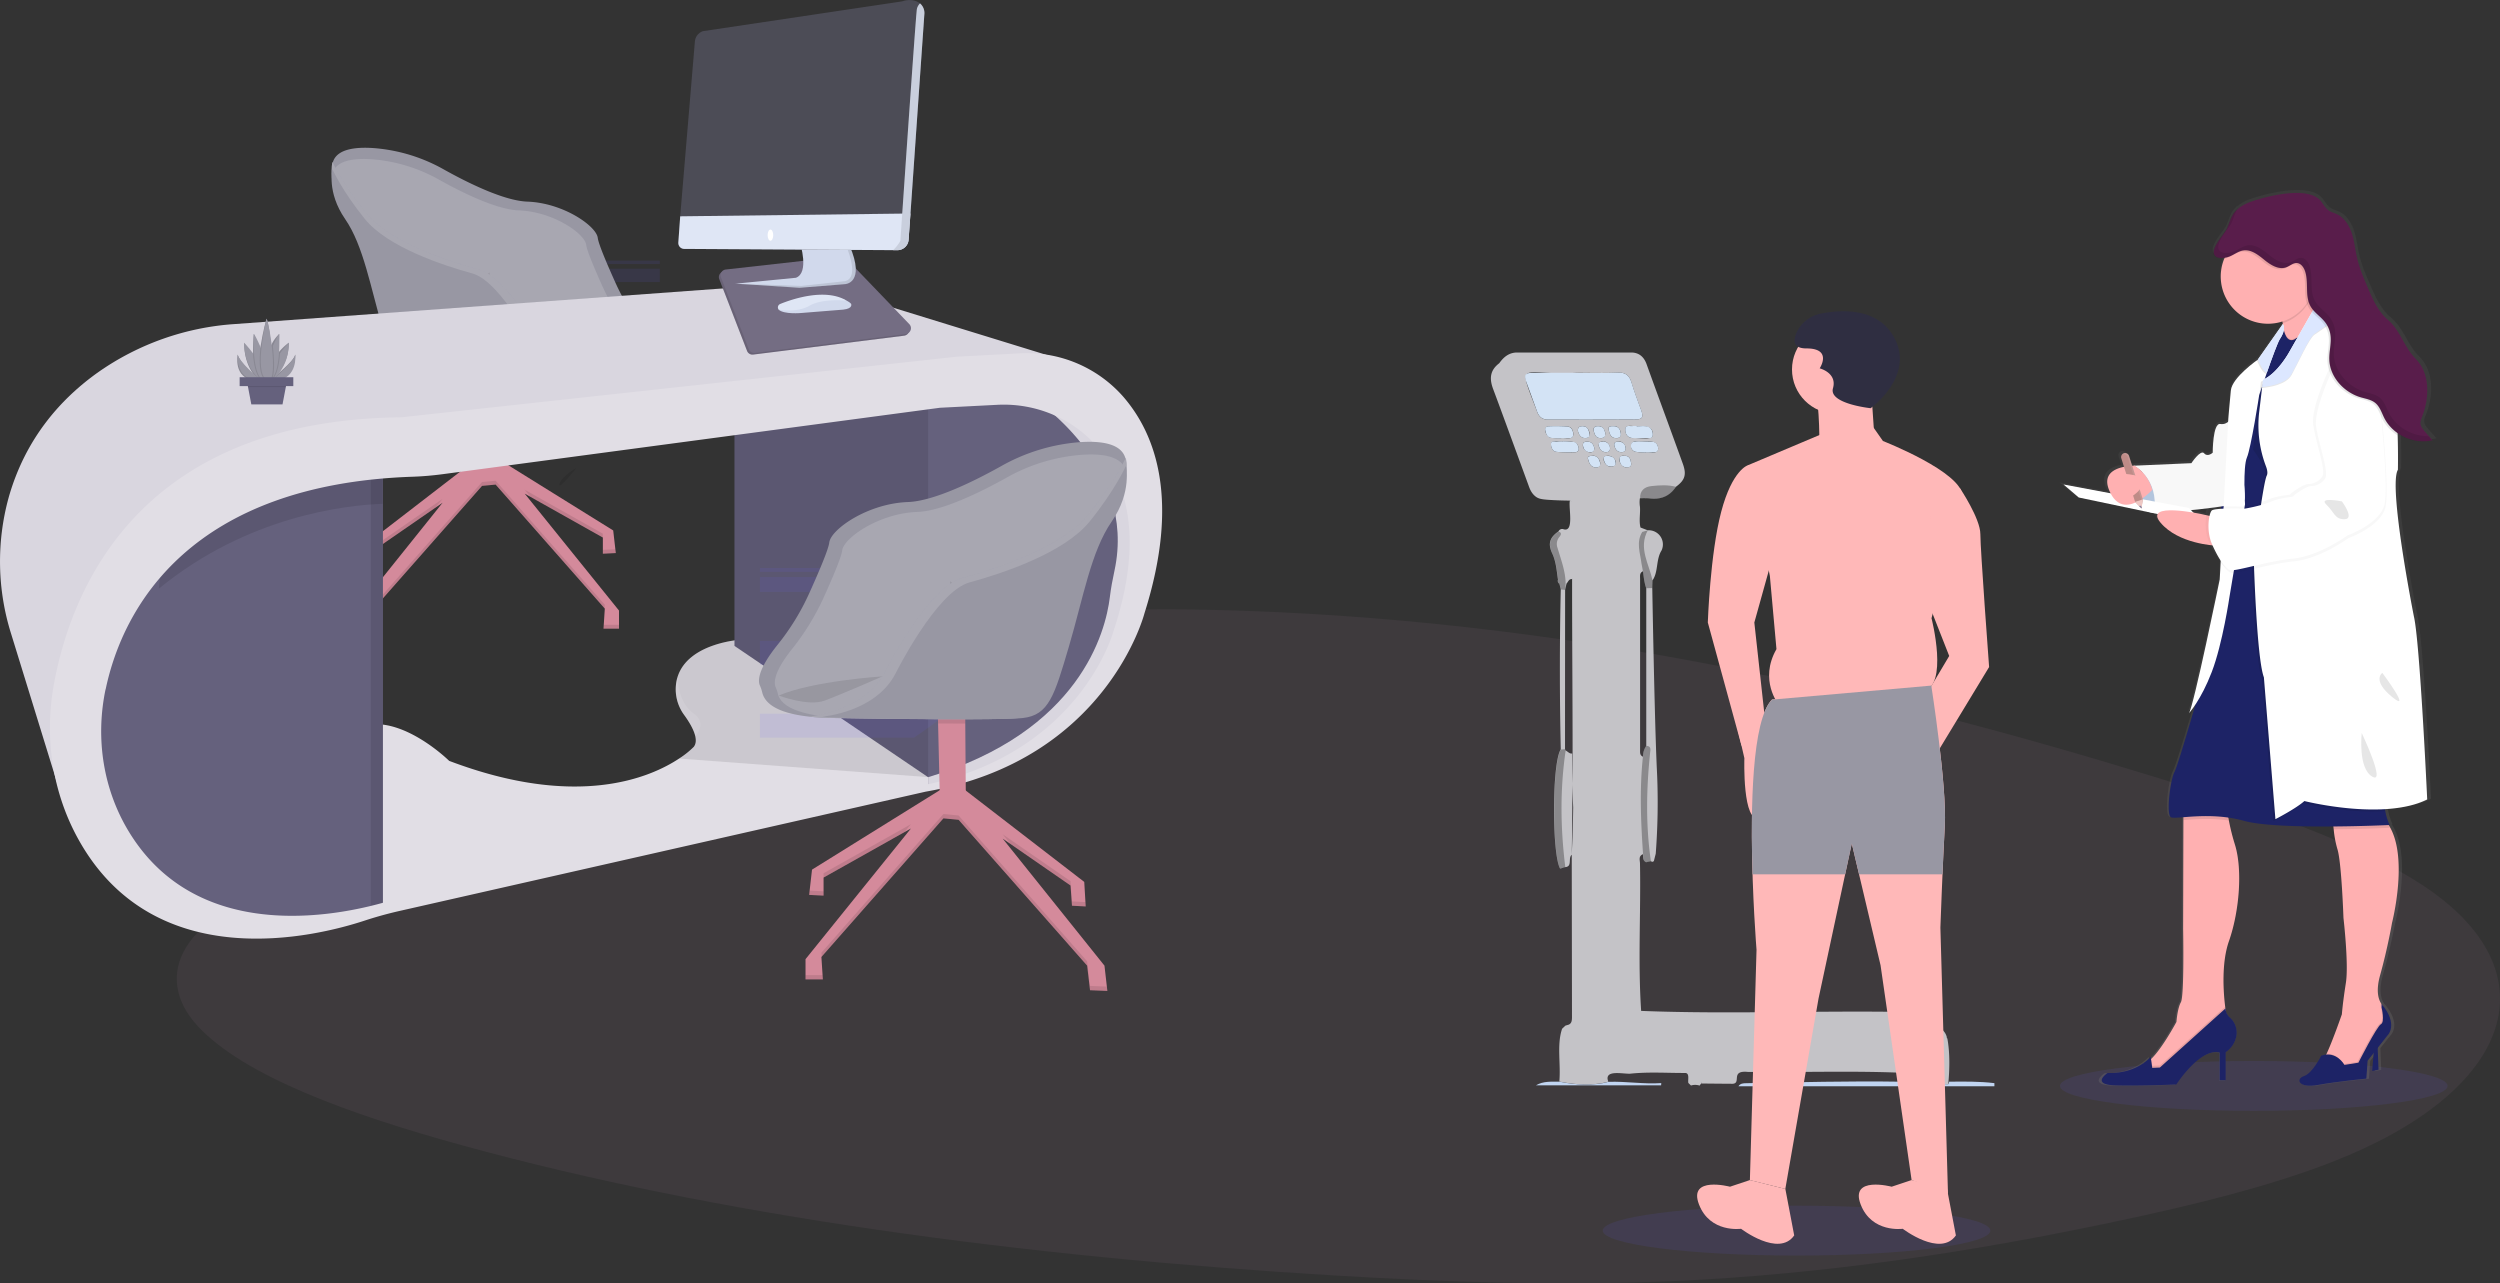 <svg id="Layer_1" data-name="Layer 1" xmlns="http://www.w3.org/2000/svg" xmlns:xlink="http://www.w3.org/1999/xlink" viewBox="0 0 1800 923.99"><rect x="0" y="0" width="1800" height="923.99" fill="#333333" stroke="none"/><defs><style>.cls-1{fill:#a8809c;}.cls-1,.cls-13,.cls-16,.cls-2,.cls-21,.cls-34,.cls-6,.cls-9{isolation:isolate;}.cls-1,.cls-13,.cls-19,.cls-2,.cls-21,.cls-6{opacity:0.1;}.cls-2{fill:#6c63ff;}.cls-3{fill:url(#linear-gradient);}.cls-4{fill:#1d2366;}.cls-5{fill:#ffb0b1;}.cls-7{fill:#c7daf5;}.cls-13,.cls-8{fill:#fff;}.cls-9{opacity:0.03;}.cls-10{fill:#dce7ff;}.cls-11{fill:#591d4b;}.cls-12{fill:#be8b87;}.cls-14{fill:#efc8c4;}.cls-15{fill:#727a9c;}.cls-16{fill:#eaeaed;opacity:0.2;}.cls-17{fill:#d48a9b;}.cls-18{fill:#9897a3;}.cls-20,.cls-21{fill:#333f4f;}.cls-22{fill:#e1dee5;}.cls-23{fill:#65617d;}.cls-24{fill:#d9d6df;}.cls-25{fill:#746d83;}.cls-26{fill:#d1d9ec;}.cls-27{fill:#4c4c56;}.cls-28{fill:#dfe6f5;}.cls-29{fill:#c0d4f1;}.cls-30{fill:#fbca62;}.cls-31{fill:#c4c3c7;}.cls-32{fill:#fbac08;}.cls-33{fill:#d3e3f5;}.cls-34{opacity:0.3;}.cls-35{fill:#ffb8b8;}.cls-36{fill:#2f2e41;}</style><linearGradient id="linear-gradient" x1="1765.85" y1="423.5" x2="1765.85" y2="1068.54" gradientTransform="matrix(1, 0, 0, -1, -47.24, 1543.37)" gradientUnits="userSpaceOnUse"><stop offset="0" stop-color="gray" stop-opacity="0.25"/><stop offset="0.54" stop-color="gray" stop-opacity="0.12"/><stop offset="1" stop-color="gray" stop-opacity="0.1"/></linearGradient></defs><path class="cls-1" d="M743.74,802.14c56.76-22.32,145.85-26.87,226.94-25.08,254.71,5.57,484.64,59.82,683.51,121.19,72,22.23,142.88,46.17,189.62,76.77,95.14,62.28,66.92,148.56-65.37,199.86-45,17.46-99.57,30.89-155.59,42.69-99.63,21.11-207.06,38-320.11,42.91-80.6,3.43-162.21.63-242.34-4.17-223.91-13.44-443.67-43-627.88-93.75-80.8-22.22-156.95-49.86-190.21-85.84s-12-81.53,70.51-102.82c34.14-8.8,74.91-12.78,114.85-16.5,58.79-5.5,118.52-10.93,171.56-22.1,54.81-11.54,119.69-33.86,108.84-59.4C696.39,848.49,687.05,824.43,743.74,802.14Z" transform="translate(-100 -338)"/><ellipse class="cls-2" cx="1622.72" cy="781.86" rx="139.55" ry="17.96"/><ellipse class="cls-2" cx="1293.52" cy="886.04" rx="139.55" ry="17.96"/><rect class="cls-2" x="1608.2" y="305.01" width="32.64" height="32.64"/><rect class="cls-2" x="1608.2" y="385.52" width="32.64" height="32.64"/><rect class="cls-2" x="1608.2" y="466.02" width="32.64" height="32.64"/><rect class="cls-2" x="1608.2" y="546.53" width="32.64" height="32.64"/><path class="cls-3" d="M1840.5,780.87s-19-94.27-11.7-106c0,0,.27-10.9-.17-24.8v-1.59a36.6,36.6,0,0,0,4,2.29,32.16,32.16,0,0,0,21.69,2.8l-5.73-6.39c-1.38-1.53-2.82-3.18-3.11-5.2s.52-3.82,1.24-5.62c5.45-13.77,5.73-31.09-4.77-41.61-8.87-8.83-11-20.24-20.66-28.31-7-5.91-10.9-14.58-14.55-23-3.09-7.08-6.2-14.22-8-21.73-1.38-5.86-1.93-11.93-3.83-17.66s-5.44-11.3-11-13.85c-2-.91-4.16-1.43-6-2.63-2.36-1.6-3.78-4.19-5.49-6.46-8.69-11.48-37.79-4.72-51.56-.06a29,29,0,0,0-10.19,5.64l.13-.2c.1-.17.23-.35.34-.52a18,18,0,0,0-3.86,4.31c-2,3.17-2.84,6.88-4.52,10.32-2,4.08-13.25,15.45-8.42,20a4.11,4.11,0,0,0,1.15.74,10,10,0,0,0,5.73.57l-.2.49a33.49,33.49,0,0,0-2.49,12.73c0,18.86,15.55,34.15,34.75,34.15a34.93,34.93,0,0,0,10.64-1.65c.08.44.15.88.23,1.31a4.67,4.67,0,0,0,.08.52h0l-.61.85a1.3,1.3,0,0,0-.1-.15l-18,25.18c-2.76,1.94-18.62,13.42-19.51,22-.94,9.43-1.88,20.46-1.88,20.46l-.13,2.36a7.09,7.09,0,0,1-5.74,1.55c-5.62-.92-5.62,20.66-5.62,20.66s-3.74,3.44-6.32.46-9.36,7.12-9.36,7.12l-42.58,1.84h0l-1,.06-2.29-7.11a3,3,0,0,0-3.75-1.91,4.71,4.71,0,0,0-.52.21l-.16.1-.3.2-.15.14-.23.24-.14.16-.06.07h0a2.88,2.88,0,0,0-.42,2.57l2,6.1c-8.22,1.65-16.62,6.31-9.77,19.14l-34.73-6.42,11.24,9.44,58,12c-.77,1.38-.26,3.37,2.14,6.18,10.32,12.14,29.15,15.43,36.72,16.28a65.12,65.12,0,0,0,7.45,12.62l-.65,12.09s-19.18,92.11-22.69,96.78a54.79,54.79,0,0,0,4.85-6.39c-5.57,18.93-13.35,44.83-15.39,48.71-3.28,6.2-6.32,31.27-2.58,32.88,1.15.49,4.43.25,9.11-.1V928l-.21,78.72s.94,48.29-1.64,52.89-3.27,14.25-3.27,14.25-10.33,19-18.51,26.7l-.18.16-.26-1.79s-9.83,12.42-31.59,11.72c0,0-13.1,8.51,6.32,9s44.22-.69,44.22-.69,17.32-26.39,31.83-23v20h4.44v-20.32a18.24,18.24,0,0,0,7.91-12,14.55,14.55,0,0,0-5.19-13.46,8.63,8.63,0,0,1-2.84-6.29l-.16.13a11.3,11.3,0,0,0-.15-1.24c-1.27-10.33-2.87-31.64,2.77-47.41,7.72-21.62,10.07-51.73,4.44-69.66a161.24,161.24,0,0,1-4.46-17.46c-.14-.74-.27-1.46-.38-2.12a91.86,91.86,0,0,1,11.39,2.29c13,3.6,41.53,4.26,65.86,4.07.06.66.13,1.36.21,2.06a75.41,75.41,0,0,0,2.7,14.37c3.06,9.18,4.46,49.66,4.46,49.66s3.93,33.29,1.79,46.83c-1.15,7.53-2.3,15.09-2.95,22.69v.15s-6.45,18.36-11.17,28.33c-.11.26-.24.51-.35.75a15,15,0,0,0-3.69.81s-6.32,12.63-12.62,14.72-4.22,9,10.05,6.44,35.81-4.59,35.81-4.59l.93-12.88,4.38-5.49-1.15,12.85,4.68-.92-.62-15.62,7.17-9s8.66-7.71-4.21-22.88v.33c-.14-.22-.27-.45-.42-.67v-.06c-2.13-3.31-3.83-9.47-.72-20.41,5.62-19.76,8.9-37.7,8.9-37.7s12.55-48.06-2.54-70.79h.66a38.19,38.19,0,0,1-3.24-10.1c-.08-.41-.15-.84-.21-1.27,11.17-.65,22.13-2.67,31.07-7C1850.33,913.07,1845,799,1840.5,780.87Zm-141.78-79.53v.23l-2.29.11Zm-7.87,1.09a2.46,2.46,0,0,0-1,.49,10.12,10.12,0,0,0-1.8,4.72l-3.58-.8s-2.52-.54-6.13-1.15L1676.6,704C1681.3,703.58,1686.19,703,1690.85,702.43Z" transform="translate(-100 -338)"/><polygon class="cls-4" points="1709.33 754.83 1707.96 771.09 1712.54 770.17 1711.85 752.53 1709.33 754.83"/><path class="cls-5" d="M1704.85,1015.61c-5.52,15.72-4,36.95-2.72,47.25.46,3.81.89,6.13.89,6.13s-8.26,18.8-8.94,19.51-24.29,15.12-24.29,15.12l-16.49,9.63s-16.73-7.34-8.71-9.86a12.23,12.23,0,0,0,4.32-3c8-7.64,18.13-26.61,18.13-26.61s.68-9.63,3.21-14.2,1.61-52.71,1.61-52.71l.19-78.44V918.25l31.39.23a70.39,70.39,0,0,0,1.36,10.33,155.34,155.34,0,0,0,4.37,17.4C1714.7,964.1,1712.4,994.07,1704.85,1015.61Z" transform="translate(-100 -338)"/><path class="cls-6" d="M1703,1069s-8.26,18.8-8.94,19.51-24.29,15.12-24.29,15.12l-16.49,9.63s-16.73-7.34-8.71-9.86a12.23,12.23,0,0,0,4.32-3l.72,5,5.49-.23,47.06-42.34C1702.59,1066.67,1703,1069,1703,1069Z" transform="translate(-100 -338)"/><path class="cls-4" d="M1702.44,1064l-47.32,42.63-5.49.23-1.15-8s-9.62,12.37-31,11.69c0,0-12.83,8.48,6.19,8.94s43.3-.69,43.3-.69,17-26.4,31.16-23v19.94h4.36v-20.12a18.14,18.14,0,0,0,7.74-11.94,14.65,14.65,0,0,0-5.07-13.4A8.68,8.68,0,0,1,1702.44,1064Z" transform="translate(-100 -338)"/><path class="cls-5" d="M1813.69,1040.13c-3.06,10.9-1.39,17,.7,20.33v.07a37.53,37.53,0,0,1,5.48,13.4l.19,1-21.53,31.39-11.69,4.59s-18.78-6.42-15.35-8.25c.86-.45,2.2-2.84,3.74-6.13,4.59-9.93,10.92-28.25,10.92-28.25v-.15c.67-7.56,1.73-15.1,2.9-22.61,2.1-13.5-1.76-46.66-1.76-46.66s-1.38-40.32-4.36-49.49a75.22,75.22,0,0,1-2.67-14.28c-.62-5.73-.76-10.46-.76-10.46s12.37-17.22,35,1.37a25.2,25.2,0,0,1,4.74,5.15c15.66,22.28,3,71.38,3,71.38S1819.19,1020.42,1813.69,1040.13Z" transform="translate(-100 -338)"/><path class="cls-6" d="M1820.09,1075l-21.53,31.39-11.68,4.59s-18.79-6.42-15.36-8.25c.86-.45,2.21-2.84,3.74-6.13,8-.07,12.08,7.5,12.08,7.5l10.07-1.6s13.29-26.12,16.28-27.72.46-11.92.46-11.92v-2.63c.08.09.15.19.24.28v.07a37.53,37.53,0,0,1,5.48,13.4Z" transform="translate(-100 -338)"/><path class="cls-4" d="M1788,1104.74s-5.74-10.54-16.74-6.64c0,0-6.18,12.62-12.37,14.66s-4.12,8.93,9.86,6.42,35-4.59,35-4.59l.92-12.84,14.21-18.1s8.47-7.68-4.14-22.8v2.63s2.53,10.33-.46,11.93-16.22,27.72-16.22,27.72Z" transform="translate(-100 -338)"/><path class="cls-6" d="M1703.48,918.46a70.55,70.55,0,0,0,1.35,10.33c-12.92-1.9-24.92-.95-32.78-.33V918.23Z" transform="translate(-100 -338)"/><path class="cls-6" d="M1820.56,934s-18.36.9-40.26,1.08c-.62-5.74-.76-10.46-.76-10.46s12.38-17.22,35,1.37a25.13,25.13,0,0,1,4.74,5.14A29.14,29.14,0,0,0,1820.56,934Z" transform="translate(-100 -338)"/><path class="cls-4" d="M1820.56,932s-80.43,3.89-104.94-3-48.81-.91-52.47-2.51-.69-26.58,2.52-32.77S1686.51,825,1686.51,825l17-88.44,17.86-4.93,1.27-.35,31.13-8.59,22.82-6.3s45.37,177.12,41.48,190.18a33.44,33.44,0,0,0-.67,15.37A38.62,38.62,0,0,0,1820.56,932Z" transform="translate(-100 -338)"/><path class="cls-7" d="M1644.35,676s-16.07,17.22-3.91,26.81,20.17.92,20.17.92Z" transform="translate(-100 -338)"/><path class="cls-6" d="M1644.35,676s-16.07,17.22-3.91,26.81,20.17.92,20.17.92Z" transform="translate(-100 -338)"/><path class="cls-5" d="M1774.16,562.85s-1.88,1.79-4.72,4.43c-4,3.77-10,9.29-15.32,13.92-7.34,6.39-13.4,11.09-11.23,7.08s1.75-11,.67-17.51c-.08-.44-.15-.87-.23-1.3a119.61,119.61,0,0,0-3.54-14.19s11.87-15.33,18.43-21.38c2.44-2.29,4.15-3.23,4.26-1.64.11,2.15,1.72,6.89,3.72,11.92a4.52,4.52,0,0,0,.18.47c1.33,3.44,2.83,7,4.15,10C1772.55,559.36,1774.16,562.85,1774.16,562.85Z" transform="translate(-100 -338)"/><path class="cls-6" d="M1766.38,544.65a34.09,34.09,0,0,1-22.82,26.12,119.75,119.75,0,0,0-3.77-15.49s22.34-28.86,22.69-23C1762.56,534.48,1764.3,539.39,1766.38,544.65Z" transform="translate(-100 -338)"/><path class="cls-6" d="M1741.34,578.48l2.89-4.07s1.92,11.68,9,6.53,7.39,38.78,7.39,38.78L1753,732.8l-54.65-3.27,1.55-54.64,6.18-27.55,15.3-40,9.1-13.23Z" transform="translate(-100 -338)"/><path class="cls-4" d="M1760.58,620.42l-6.88,102.24L1753,733.5l-30.48-1.83-1.14-.07-23-1.37,1.55-54.66,6.19-27.54,15.3-40,9.1-13.24,10.83-15.64,2.89-4.06s1.92,11.68,9,6.53l.15-.1h0C1760.26,577.11,1760.58,620.42,1760.58,620.42Z" transform="translate(-100 -338)"/><path class="cls-8" d="M1706.91,638.46s-2.75,5.74-8.26,4.81-5.49,20.66-5.49,20.66-3.66,3.44-6.19.45-9.18,7.11-9.18,7.11l-41.71,1.83s18.56,8.49,14.92,34.15c0,0,63-3.9,65.08-9.86S1706.91,638.46,1706.91,638.46Z" transform="translate(-100 -338)"/><path class="cls-9" d="M1706.91,638.46s-2.75,5.74-8.26,4.81-5.49,20.66-5.49,20.66-3.66,3.44-6.19.45-9.18,7.11-9.18,7.11l-41.71,1.83s18.56,8.49,14.92,34.15c0,0,63-3.9,65.08-9.86S1706.91,638.46,1706.91,638.46Z" transform="translate(-100 -338)"/><polygon class="cls-8" points="1485.7 348.81 1496.69 358.2 1587.2 377.21 1575.98 365.76 1485.7 348.81"/><path class="cls-8" d="M1741.51,582.09c-1.5,2.3-5.81,14-9.4,24.31-3,8.55-5.5,16.07-5.5,16.07s-5.84,38-8.82,44.91-1.37,33.68-1.37,33.68l-11.12,66.21s-5,34.15-12.82,54.54c-7.68,20.08-16.23,29.49-16.49,29.79,3.44-4.66,22.21-96.41,22.21-96.41l6.19-115.71s.91-11,1.83-20.4,19.51-22.23,19.51-22.23l17.93-25.49C1745.46,573.77,1744.25,578,1741.51,582.09Z" transform="translate(-100 -338)"/><path class="cls-5" d="M1694.76,730.8s-26.39-1.15-39.18-16.5,29.56-6.13,29.56-6.13l11,2.52Z" transform="translate(-100 -338)"/><path class="cls-6" d="M1818,906.55a33.39,33.39,0,0,0-.67,15.36c-28.79,2.05-59.6-5.73-59.6-5.73-5.74,5.27-20.85,13.06-20.85,13.06l-8.24-102.15c-5.27-13.77-7.34-85.93-7.34-85.93s.48-3.77,1.15-9.43a1,1,0,0,1,.06-.42c2-15.81,6.13-45.48,8.13-49.48,2.75-5.51-8.47-20.17-8.47-20.17l5.1-43.55.62-5.26c10.77-4.81,19-20.16,19-20.16l6.33-11.1h0c6.89-4.42,7.25,38.88,7.25,38.88l-6.89,102.25,22.82-6.3S1821.93,893.49,1818,906.55Z" transform="translate(-100 -338)"/><path class="cls-8" d="M1847.59,913.6c-31.39,15.59-88.44,1.15-88.44,1.15-5.74,5.28-20.85,13.06-20.85,13.06L1730,825.67c-5.25-13.77-7.32-85.93-7.32-85.93s6.64-53.84,9.39-59.33c.8-1.61.41-4-.54-6.57a83.1,83.1,0,0,1-5-38.43l2.21-18.72.61-5.25c10.77-4.82,19-20.17,19-20.17l5.74-10.06,10.56-18.52,5-8.77.84.77,6.49,5.87,6.89,5.74c9,7.58,24.51,20.91,32.52,29.07,7,7.19,9.27,35.13,9.92,56.17.42,13.85.17,24.71.17,24.71C1819.41,688,1838,781.84,1838,781.84,1842.32,800,1847.59,913.6,1847.59,913.6Z" transform="translate(-100 -338)"/><path class="cls-9" d="M1787.34,591s-21.55,41-19,56.59,9.61,33.22,6.18,37.34a12.66,12.66,0,0,1-10.09,5c-3.44.23-12.62,6.65-12.62,7.34s-8.48.68-16.07,3.9-18.79,5-18.79,5-21.8-.69-23.83,1.37-4.12,14.43.23,24.29,9.18,17.21,12.83,18.56,26.81-6.42,45.6-8.26,39.18-16.72,39.18-16.72,22.46-8,26.39-21.54-4.8-87.75-4.8-87.75S1805.89,581.64,1787.34,591Z" transform="translate(-100 -338)"/><path class="cls-9" d="M1784.58,587.59s-21.54,41-19,56.59,9.61,33.23,6.17,37.36a12.6,12.6,0,0,1-10.08,5c-3.44.23-12.62,6.65-12.62,7.33s-8.48.69-16.07,3.89-18.79,5-18.79,5-21.8-.69-23.82,1.38-4.13,14.44.23,24.29,9.18,17.21,12.83,18.55,26.81-6.41,45.6-8.24,39.18-16.73,39.18-16.73,22.45-8,26.34-21.53-4.81-87.76-4.81-87.76S1803.14,578.2,1784.58,587.59Z" transform="translate(-100 -338)"/><path class="cls-8" d="M1786.66,589s-21.54,41-19,56.59,9.62,33.23,6.19,37.35a12.66,12.66,0,0,1-10.09,5.05c-3.44.23-12.62,6.64-12.62,7.32s-8.47.69-16.07,3.9-18.79,5-18.79,5-21.81-.69-23.84,1.38-4.12,14.44.23,24.28,9.18,17.22,12.83,18.56,26.81-6.41,45.6-8.25,39.18-16.72,39.18-16.72,22.46-8,26.4-21.54-4.75-87.76-4.75-87.76S1805.21,579.63,1786.66,589Z" transform="translate(-100 -338)"/><path class="cls-6" d="M1786.19,699s-17.22-3.45-11.23,2.29,6,10.77,13.3,10.54S1786.19,699,1786.19,699Z" transform="translate(-100 -338)"/><path class="cls-6" d="M1815.28,822.46s-7.78,5.26,7.11,17.41S1815.28,822.46,1815.28,822.46Z" transform="translate(-100 -338)"/><path class="cls-6" d="M1800.43,865.76c0,.69-2.75,25.25,7.55,31.39S1800.43,865.76,1800.43,865.76Z" transform="translate(-100 -338)"/><path class="cls-5" d="M1636.79,673.27c-8.3.28-26.25,2.82-17,20.19,8.23,15.36,22.06,5.09,29.84-2.7A29.29,29.29,0,0,0,1636.79,673.27Z" transform="translate(-100 -338)"/><path class="cls-5" d="M1650.53,689.81Z" transform="translate(-100 -338)"/><path class="cls-5" d="M1649.79,690.62l.34-.36Z" transform="translate(-100 -338)"/><path class="cls-6" d="M1783.91,567c-8.82,6-16.21,11.11-17.66,12.17-3.94,2.92-11.47,20.11-16.33,28.87-3.87,7.06-16.43,8.88-21.17,9.32l.61-5.24c10.77-4.82,19-20.18,19-20.18l21.31-37.34,7.33,6.66Z" transform="translate(-100 -338)"/><path class="cls-10" d="M1783.91,566.31c-8.82,6-16.21,11.11-17.66,12.18-3.94,2.92-11.47,20.1-16.33,28.87-3.87,7-16.43,8.87-21.17,9.31l.61-5.24c10.77-4.82,19-20.18,19-20.18l21.31-37.34,7.33,6.64S1779.77,562.83,1783.91,566.31Z" transform="translate(-100 -338)"/><path class="cls-5" d="M1766.94,537.07a34,34,0,1,1-14.75-28A33.9,33.9,0,0,1,1766.94,537.07Z" transform="translate(-100 -338)"/><path class="cls-6" d="M1826.35,651.55a30.21,30.21,0,0,1-11-11.8c-1.91-3.78-3.19-8.16-6.46-10.84-3-2.41-6.88-3-10.56-4.08-12.07-3.56-22.19-14.58-22.57-27.16-.19-5.92,1.66-11.83.82-17.7a19.47,19.47,0,0,0-3.83-9.12,30.32,30.32,0,0,0-3.32-3.57c-1.6-1.52-3.29-3-4.76-4.59a18.39,18.39,0,0,1-2.41-3.27,16.35,16.35,0,0,1-1.32-3c-2.29-7-.21-15.36-2.73-22.47l-.14-.39c-.95-2.52-2.89-5-5.59-5.24s-5,2-7.57,3c-5.38,2.09-11.19-1.47-15.68-5.09s-9.55-7.77-15.25-7c-3.78.54-6.76,3.11-10.24,4.44a14.28,14.28,0,0,1-2.42.7,34,34,0,0,1,65.61,12.68,33.34,33.34,0,0,1-.74,7.11,4.52,4.52,0,0,0,.18.47c1.33,3.44,2.83,7,4.15,10l6.49,5.87,6.89,5.74c9,7.58,24.51,20.91,32.52,29.07C1823.48,602.58,1825.68,630.52,1826.35,651.55Z" transform="translate(-100 -338)"/><path class="cls-11" d="M1703.35,502.73c1.64-3.34,2.46-7.08,4.42-10.25,2.88-4.59,7.91-7.53,13.07-9.3,13.49-4.65,42-11.4,50.5,0,1.67,2.29,3.06,4.84,5.38,6.42,1.77,1.21,3.9,1.72,5.84,2.63,5.43,2.55,8.9,8.1,10.74,13.77s2.4,11.76,3.76,17.6c1.73,7.49,4.77,14.6,7.8,21.65,3.57,8.34,7.36,17,14.24,22.87,9.4,8,11.48,19.4,20.2,28.22,10.33,10.46,10,27.74,4.68,41.45-.7,1.8-1.5,3.69-1.22,5.6s1.7,3.66,3,5.19l5.65,6.37c-13.36,3.23-28.48-3.75-34.7-16-1.91-3.79-3.19-8.15-6.47-10.84-2.94-2.41-6.89-3-10.55-4.07-12.07-3.58-22.19-14.61-22.57-27.19-.19-5.91,1.66-11.82.82-17.67a19.45,19.45,0,0,0-3.84-9.18c-3.16-4.12-7.92-6.89-10.49-11.48-4.35-7.68-1.05-17.65-4.18-25.89-1-2.53-2.89-5-5.59-5.25s-5,2-7.58,3c-5.38,2.08-11.18-1.46-15.67-5.1s-9.55-7.77-15.26-7c-3.78.52-6.75,3.09-10.23,4.44-2.57,1-7.78,1.87-10-.3C1690.36,518.15,1701.36,506.82,1703.35,502.73Z" transform="translate(-100 -338)"/><path class="cls-6" d="M1819.94,635.16c-1.93-3.78-3.19-8.14-6.47-10.83-2.94-2.41-6.89-3-10.56-4.07-12.06-3.57-22.18-14.6-22.57-27.18-.19-5.91,1.66-11.83.83-17.69a19.59,19.59,0,0,0-3.84-9.12c-3.17-4.12-7.93-6.89-10.49-11.48-4.35-7.67-1-17.64-4.19-25.89-1-2.51-2.89-5-5.58-5.25s-5,2.06-7.58,3.06c-5.38,2.09-11.19-1.47-15.67-5.1s-9.56-7.77-15.26-7c-3.78.53-6.76,3.11-10.23,4.44-2.57,1-7.79,1.88-10-.29-4.73-4.59,6.28-15.9,8.25-20,1.64-3.35,2.46-7.08,4.43-10.25.1-.17.22-.34.33-.51a18.17,18.17,0,0,0-3.77,4.29c-2,3.17-2.78,6.88-4.42,10.25-2,4.06-13,15.4-8.25,20,2.29,2.18,7.46,1.28,10,.29,3.44-1.34,6.45-3.91,10.22-4.44,5.74-.81,10.79,3.33,15.27,7s10.33,7.18,15.67,5.09c2.58-1,4.82-3.24,7.58-3s4.59,2.72,5.59,5.25c3.13,8.24-.17,18.21,4.18,25.89,2.57,4.51,7.33,7.33,10.49,11.48a19.55,19.55,0,0,1,3.84,9.18c.84,5.85-1,11.76-.83,17.67.38,12.63,10.51,23.61,22.58,27.19,3.64,1.08,7.61,1.65,10.55,4.06,3.29,2.7,4.59,7.06,6.47,10.85,6.22,12.24,21.33,19.22,34.69,16l-2.66-3C1837,652.17,1825.23,645.59,1819.94,635.16Z" transform="translate(-100 -338)"/><path class="cls-6" d="M1740.82,582.78c-1.5,2.3-5.81,14.05-9.4,24.31-3.36-1.31-6.41-9.65-6.41-9.65l17.92-25.5C1744.77,574.46,1743.56,578.65,1740.82,582.78Z" transform="translate(-100 -338)"/><path class="cls-10" d="M1741.51,582.09c-1.5,2.3-5.81,14-9.4,24.31-3.36-1.29-6.42-9.65-6.42-9.65l17.93-25.49C1745.46,573.77,1744.25,578,1741.51,582.09Z" transform="translate(-100 -338)"/><path class="cls-12" d="M1637.28,699.34,1627.34,668a2.92,2.92,0,0,1,1.89-3.68h0a2.94,2.94,0,0,1,3.68,1.9l9.93,31.31-1,6.55Z" transform="translate(-100 -338)"/><path class="cls-13" d="M1628.28,665.24h0a2.94,2.94,0,0,1,3.68,1.91l9.94,31.31-.74,4.91.72.76,1-6.55-10-31.31a2.93,2.93,0,0,0-3.67-1.91h0a2.93,2.93,0,0,0-1.53,1.15A4.72,4.72,0,0,1,1628.28,665.24Z" transform="translate(-100 -338)"/><polygon class="cls-14" points="1537.28 361.34 1542.85 359.57 1542.04 364.94 1541.87 366.13 1540.24 364.43 1537.28 361.34"/><path class="cls-15" d="M1640.24,702.43a1.27,1.27,0,0,1,.35-.3.52.52,0,0,1,.54,0,1.49,1.49,0,0,1,.2.31,1,1,0,0,0,.71.47l-.17,1.15Z" transform="translate(-100 -338)"/><path class="cls-5" d="M1627.28,679.13s19.94-.11,15.24,8.37-12,9.5-12,9.5Z" transform="translate(-100 -338)"/><rect class="cls-2" x="348.22" y="187.62" width="126.83" height="2.5"/><rect class="cls-2" x="348.22" y="193.46" width="126.83" height="9.6"/><rect class="cls-2" x="348.22" y="234.54" width="126.83" height="15.45"/><path class="cls-2" d="M575.05,619.47v15.44H475.83q-6.46-4.38-12.76-9c-2.91-2.13-5.81-4.31-8.72-6.42Z" transform="translate(-100 -338)"/><polygon class="cls-16" points="342.42 336.8 359.17 335.88 360.3 287.78 360.56 276.33 342.89 273.07 342.78 287.84 342.42 336.8"/><polygon class="cls-17" points="355.45 328.43 441.51 381.93 443.37 398.21 434.06 398.67 434.06 387.04 377.78 355.41 445.69 439.61 445.69 452.63 434.53 452.63 435.46 438.21 356.85 348.9 347.08 349.83 264.27 443.79 262.42 459.62 251.25 460.08 253.11 443.79 318.7 361.93 274.97 392.16 274.04 405.19 265.2 405.65 266.14 389.83 349.41 325.63 355.45 328.43"/><path class="cls-18" d="M563.56,574.92a153.82,153.82,0,0,1-20.27-33c-5.92-13.1-12.41-28.23-12.91-32.7-1-8.38-24.65-25.12-50.7-26.05-17-.61-43.45-13.87-59.83-23a121.69,121.69,0,0,0-50.2-15.5c-19.15-1.45-37.17,2.31-28.1,24.55L463.36,616.66S567.25,635,573.65,605.53a25.32,25.32,0,0,1,1.48-4.32C576.35,598.43,576.67,591.17,563.56,574.92Z" transform="translate(-100 -338)"/><path class="cls-16" d="M554.42,577.85a158.3,158.3,0,0,1-20.48-33.34c-5.52-12.25-11.39-26-11.85-30.14-.89-8-23.59-24-48.51-24.88-16.26-.59-41.58-13.24-57.24-22a116.55,116.55,0,0,0-48-14.77c-18.33-1.38-35.57,2.22-26.92,23.45L438,617.66s119.2,16.91,125.51-11.06a27.4,27.4,0,0,1,1.48-4.34C566.09,599.48,566.25,592.69,554.42,577.85Z" transform="translate(-100 -338)"/><path class="cls-6" d="M442.78,625.84c5.6,0,11.5,0,17.52-.06l.26-11.45-17.66-3.25Z" transform="translate(-100 -338)"/><g class="cls-19"><polygon points="274.97 389.37 318.7 359.13 313.69 365.38 274.97 392.16 274.04 405.19 265.2 405.65 265.37 402.85 274.04 402.39 274.97 389.37"/><polygon points="434.06 384.25 434.06 387.04 381.9 357.73 377.78 352.62 434.06 384.25"/><polygon points="445.69 449.84 445.69 452.63 434.53 452.63 434.71 449.84 445.69 449.84"/><polygon points="434.06 395.88 443.06 395.44 443.37 398.21 434.06 398.67 434.06 395.88"/><polygon points="262.42 456.83 264.27 441 347.08 347.04 356.85 346.11 435.46 435.42 435.3 438.03 356.85 348.9 347.08 349.83 264.27 443.79 262.42 459.62 251.25 460.08 251.57 457.27 262.42 456.83"/></g><path class="cls-6" d="M452.66,534.19s-21.78,15.93-12.25,16.11S452.66,534.19,452.66,534.19Z" transform="translate(-100 -338)"/><path class="cls-18" d="M544.07,621.35s-36.05-2.79-49.54-28.84c0,0-27.45-54.44-49.78-60.48S381,512.49,363.81,491.56s-24.43-37-24.43-37-4.44,16.94,9.55,36.91,19.07,50.73,28.83,83.34,13.49,45.55,31.17,47.49c13.32,1.4,83.78.69,117.46,0C537.41,622,544.07,621.35,544.07,621.35Z" transform="translate(-100 -338)"/><path class="cls-16" d="M544.07,621.35s-36.05-2.79-49.54-28.84c0,0-27.45-54.44-49.78-60.48S381,512.49,363.81,491.56s-24.43-37-24.43-37-4.44,16.94,9.55,36.91,19.07,50.73,28.83,83.34,13.49,45.55,31.17,47.49c13.32,1.4,83.78.69,117.46,0C537.41,622,544.07,621.35,544.07,621.35Z" transform="translate(-100 -338)"/><path class="cls-18" d="M535,621.35s-34.46-2.71-47.35-27.93c0,0-26.25-52.7-47.58-58.55s-60.92-18.93-77.37-39.19-23.35-35.81-23.35-35.81-4.21,16.48,9.12,35.81S366.7,544.77,376,576.3s12.89,44.15,29.79,46c12.73,1.35,80.07.67,112.27,0C528.63,622,535,621.35,535,621.35Z" transform="translate(-100 -338)"/><path class="cls-6" d="M562.9,607.78S544.07,615,533.37,611s-37.21-15.59-37.21-15.59S540.81,598.28,562.9,607.78Z" transform="translate(-100 -338)"/><circle class="cls-20" cx="247.64" cy="501.57" r="9.99"/><circle class="cls-20" cx="207.81" cy="450.57" r="9.99"/><path class="cls-21" d="M420.57,616.93v8.43c2.17.08,4.41.12,6.69.12,2,0,3.91,0,5.81-.09v-8.46Z" transform="translate(-100 -338)"/><ellipse class="cls-20" cx="327.26" cy="271.01" rx="46.17" ry="13.5"/><path class="cls-20" d="M381.49,609a5.52,5.52,0,0,0,2,3.91,13.13,13.13,0,0,0,1.47,1.21c6.87,4.91,23.41,8.38,42.72,8.38s36-3.5,42.84-8.46a10.26,10.26,0,0,0,1-.76,5.85,5.85,0,0,0,2.37-4.26c0-7.45-20.67-13.5-46.19-13.5S381.49,601.54,381.49,609Z" transform="translate(-100 -338)"/><path class="cls-21" d="M381.49,609a5.52,5.52,0,0,0,2,3.91,13.13,13.13,0,0,0,1.47,1.21c6.87,4.91,23.41,8.38,42.72,8.38s36-3.5,42.84-8.46a10.26,10.26,0,0,0,1-.76,5.85,5.85,0,0,0,2.37-4.26c0-7.45-20.67-13.5-46.19-13.5S381.49,601.54,381.49,609Z" transform="translate(-100 -338)"/><path class="cls-21" d="M381.1,609a5.47,5.47,0,0,0,2,3.91c5.89-1.46,9.95-2.69,9.95-2.69s40.7,2.28,78.06,3.06a5.81,5.81,0,0,0,2.38-4.26c0-7.45-20.67-13.5-46.19-13.5S381.1,601.54,381.1,609Z" transform="translate(-100 -338)"/><path class="cls-21" d="M349.17,581.1a54.29,54.29,0,0,0,44.62,23.28h72.49a48.79,48.79,0,0,0,41.63-23.28Z" transform="translate(-100 -338)"/><path class="cls-21" d="M381.49,609a5.52,5.52,0,0,0,2,3.91,13.13,13.13,0,0,0,1.47,1.21,695.86,695.86,0,0,0,85.56-.08,10.26,10.26,0,0,0,1-.76,5.85,5.85,0,0,0,2.37-4.26c0-7.45-20.67-13.5-46.19-13.5S381.49,601.54,381.49,609Z" transform="translate(-100 -338)"/><path class="cls-20" d="M340,607.76a699,699,0,0,0,175.35,0,12.27,12.27,0,0,0,12.33-12.21v-.06h0a12.28,12.28,0,0,0-12.27-12.27H340a12.27,12.27,0,0,0-12.27,12.27h0A12.27,12.27,0,0,0,340,607.76Z" transform="translate(-100 -338)"/><path class="cls-6" d="M439.05,649.34s-26.6-6.49-30.68-3S439.05,649.34,439.05,649.34Z" transform="translate(-100 -338)"/><path class="cls-6" d="M515.17,674.72s-11.2,6.49-12.38,11.81S515.17,674.72,515.17,674.72Z" transform="translate(-100 -338)"/><path class="cls-22" d="M317,1000.27s59.47-3.2,74-11.71,35-8.51,35.12-8.51l236.78-51.66L761.33,905l17.56-2.31-58-66.36-1.77-.77-85.49-37s-38.31,2.13-45.88,27.1a28.94,28.94,0,0,0-1.06,5.38,31.2,31.2,0,0,0,6,21.85c3,4.14,6.74,10,7.91,15.16.66,2.92.51,5.61-1.07,7.67a62.54,62.54,0,0,1-10.51,8.39c-20.85,13.84-73.55,36.63-165.61,1.72,0,0-39.37-38.85-69.17-22.35S317,1000.27,317,1000.27Z" transform="translate(-100 -338)"/><path class="cls-6" d="M600.59,868.1c.66,2.91.52,5.6-1.06,7.66A62.44,62.44,0,0,1,589,884.15l179.23,13.38-49.13-62-85.49-37s-38.31,2.13-45.88,27.1a28.94,28.94,0,0,0-1.06,5.38,31.2,31.2,0,0,0,6,21.85C595.71,857.09,599.42,862.92,600.59,868.1Z" transform="translate(-100 -338)"/><polygon class="cls-23" points="675.7 286.08 528.84 289.27 528.84 465.06 668.25 559.57 701.77 528.71 694.85 426.55 701.77 331.3 675.7 286.08"/><path class="cls-24" d="M859.23,595.3,687.77,542.51a25.65,25.65,0,0,0-9.58-1.06l-409.6,29.9a193.42,193.42,0,0,0-97.54,34.4c-26.51,18.7-52.76,47.4-64.92,90.85A173.54,173.54,0,0,0,108,794.31L144.1,911.37S117,657,387.8,644.26Z" transform="translate(-100 -338)"/><path class="cls-13" d="M592.69,852.93c3,4.14,6.73,10,7.9,15.17,4.64-5.38,5.64-11.44-1.06-16.29-8.4-6.1-11.2-16.7-11.82-26.11a30,30,0,0,0-1.07,5.38A31.24,31.24,0,0,0,592.69,852.93Z" transform="translate(-100 -338)"/><path class="cls-23" d="M162.73,881.57,183,950.21l45.76,44.69,57.46,11.71,89.39-16V673s-15.43-10.11-17-10.11-44.7,6.92-44.7,6.92l-97.59,70-4,2.9-43.63,64.92Z" transform="translate(-100 -338)"/><polygon class="cls-23" points="275.56 321.73 275.56 652.69 266.94 654.23 266.94 321.73 275.56 321.73"/><polygon class="cls-6" points="675.7 286.08 528.84 289.27 528.84 465.06 668.25 559.57 701.77 528.71 694.85 426.55 701.77 331.3 675.7 286.08"/><polygon class="cls-6" points="275.56 321.73 275.56 652.69 266.94 654.23 266.94 321.73 275.56 321.73"/><path class="cls-6" d="M214.34,761.89c63.85-52.46,134.83-60.18,161.22-61.14V673s-15.43-10.11-17-10.11-44.7,6.92-44.7,6.92l-97.59,70Z" transform="translate(-100 -338)"/><path class="cls-23" d="M924.15,733.65s-6.59,17.41-13.66,37.68c-6.25,18-12.89,38.31-15.61,50.64-1.06,4.72-3.73,9.58-7.51,14.34-17.23,21.87-56.93,43.06-63.79,50.58-8.35,9.17-55.33,15.78-55.33,15.78V620.35l31.39-10.11h39.91l51.61,23.42L917.76,673Z" transform="translate(-100 -338)"/><path class="cls-18" d="M271.17,593.29s-3.64,16.94,12.54,18.94l1-1.87S272.15,598.55,271.17,593.29Z" transform="translate(-100 -338)"/><path class="cls-18" d="M289.86,610.23l-3.76.8-.37.07s-10.05-8.15-9.92-26.35a44.37,44.37,0,0,0,4.8,7.59C284.59,597.61,289.11,604.64,289.86,610.23Z" transform="translate(-100 -338)"/><path class="cls-18" d="M291.13,612a2.36,2.36,0,0,1-2,.26c-9.66-2.26-6.39-33.75-6.39-33.75.54.26,1.12,4.26,3.35,9.43C290,597,294.24,609.69,291.13,612Z" transform="translate(-100 -338)"/><path class="cls-18" d="M312.59,593.29s.62,16.94-15.56,18.94l-1-1.87S311.52,598.55,312.59,593.29Z" transform="translate(-100 -338)"/><path class="cls-18" d="M307.92,584.75C308.05,603,295,611.1,295,611.1l-.38-.07-3.75-.8c.74-5.59,5.32-12.62,9.24-17.89A41,41,0,0,1,307.92,584.75Z" transform="translate(-100 -338)"/><path class="cls-18" d="M294.57,610.32a6,6,0,0,1-2.13,1.65h0a3.74,3.74,0,0,1-.8.26c-2.37.56-3.19-1.16-3.06-4.07.22-5.19,3.48-14.18,6.38-20.91a26.12,26.12,0,0,1,6.07-8.77S300.88,603.06,294.57,610.32Z" transform="translate(-100 -338)"/><path class="cls-18" d="M291.87,567.44s-10.8,38.31-1.5,44S294.25,570.83,291.87,567.44Z" transform="translate(-100 -338)"/><path class="cls-6" d="M271.17,593.29s-3.64,16.94,12.54,18.94l1-1.87S272.15,598.55,271.17,593.29Z" transform="translate(-100 -338)"/><path class="cls-6" d="M289.86,610.23l-3.76.8-.37.07s-10.05-8.15-9.92-26.35a44.37,44.37,0,0,0,4.8,7.59C284.59,597.61,289.11,604.64,289.86,610.23Z" transform="translate(-100 -338)"/><path class="cls-6" d="M291.13,612a2.36,2.36,0,0,1-2,.26c-9.66-2.26-6.39-33.75-6.39-33.75.54.26,1.12,4.26,3.35,9.43C290,597,294.24,609.69,291.13,612Z" transform="translate(-100 -338)"/><path class="cls-6" d="M312.59,593.29s.62,16.94-15.56,18.94l-1-1.87S311.52,598.55,312.59,593.29Z" transform="translate(-100 -338)"/><path class="cls-6" d="M307.92,584.75C308.05,603,295,611.1,295,611.1l-.38-.07-3.75-.8c.74-5.59,5.32-12.62,9.24-17.89A41,41,0,0,1,307.92,584.75Z" transform="translate(-100 -338)"/><path class="cls-6" d="M294.57,610.32a6,6,0,0,1-2.13,1.65h0a3.74,3.74,0,0,1-.8.26c-2.37.56-3.19-1.16-3.06-4.07.22-5.19,3.48-14.18,6.38-20.91a26.12,26.12,0,0,1,6.07-8.77S300.88,603.06,294.57,610.32Z" transform="translate(-100 -338)"/><path class="cls-6" d="M291.87,567.44s-10.8,38.31-1.5,44S294.25,570.83,291.87,567.44Z" transform="translate(-100 -338)"/><path class="cls-18" d="M271.17,593.29s-2.13,16.94,14,18.94l1-1.87S272.15,598.55,271.17,593.29Z" transform="translate(-100 -338)"/><path class="cls-18" d="M291.37,610.23l-3.77.8-.37.07s-11.55-8.15-11.42-26.35c0,0,3,3.19,6.3,7.59C286.09,597.61,290.61,604.64,291.37,610.23Z" transform="translate(-100 -338)"/><path class="cls-6" d="M291.37,610.23l-3.77.8c-3.57-3.14-5-11.32-5.49-18.69C286.09,597.61,290.61,604.64,291.37,610.23Z" transform="translate(-100 -338)"/><path class="cls-18" d="M292.64,612a2.38,2.38,0,0,1-2,.26c-9.66-2.26-7.9-33.75-7.9-33.75.54.26,2.63,4.26,4.85,9.43C291.46,597,295.74,609.69,292.64,612Z" transform="translate(-100 -338)"/><path class="cls-18" d="M312.59,593.29s2.12,16.94-14,18.94l-1-1.87S311.52,598.55,312.59,593.29Z" transform="translate(-100 -338)"/><path class="cls-18" d="M307.92,584.75c.13,18.2-11.41,26.35-11.41,26.35l-.38-.07-3.76-.8c.74-5.59,5.32-12.62,9.25-17.89C305,587.92,307.92,584.75,307.92,584.75Z" transform="translate(-100 -338)"/><path class="cls-6" d="M301.62,592.34c-.49,6.87-1.74,14.44-4.8,18a6.6,6.6,0,0,1-.69.71l-3.76-.8C293.11,604.64,297.69,597.61,301.62,592.34Z" transform="translate(-100 -338)"/><path class="cls-18" d="M296.07,610.32a5.92,5.92,0,0,1-2.13,1.65h0a4.3,4.3,0,0,1-.79.26c-2.38.56-3.19-1.16-3.07-4.07.23-5.19,3.49-14.18,6.38-20.91,2.13-4.85,4.06-8.51,4.57-8.77C301,578.48,302.39,603.06,296.07,610.32Z" transform="translate(-100 -338)"/><path class="cls-6" d="M292.64,612a2.63,2.63,0,0,1-1.53-.49c-4.54-2.83-4.64-13.46-3.55-23.57C291.46,597,295.74,609.69,292.64,612Z" transform="translate(-100 -338)"/><path class="cls-6" d="M296.07,610.32c-.52,1.13-1.22,1.73-2.13,1.65h0a3,3,0,0,1-1.29-.49,6.87,6.87,0,0,1-2.57-3.32c.23-5.19,3.49-14.18,6.38-20.91C297.51,596.59,297.86,606.49,296.07,610.32Z" transform="translate(-100 -338)"/><path class="cls-18" d="M291.87,567.44s-9.28,38.31,0,44S294.25,570.83,291.87,567.44Z" transform="translate(-100 -338)"/><polygon class="cls-23" points="206.42 275.37 205.77 278.75 203.41 291.17 180.95 291.17 178.59 278.75 177.94 275.37 206.42 275.37"/><polygon class="cls-6" points="206.42 275.37 205.77 278.75 178.59 278.75 177.94 275.37 206.42 275.37"/><rect class="cls-23" x="172.54" y="271.6" width="38.64" height="6.4"/><path class="cls-24" d="M842.74,624S919.1,671.92,902.4,749c-1.37,6.29-2.55,12.6-3.32,19-3.06,25-21.38,96.59-130.83,129.58V905l46.43-13,31.52-17.38,24.06-21.59,29.41-35.87,13.66-29.27,5-38.54,2.84-44-7-37.69-16.59-24.55-20.22-15.73Z" transform="translate(-100 -338)"/><path class="cls-22" d="M139,829.58c-7.21,38.31-1.62,78.17,17.22,112.34,54.92,99.63,171.64,70.31,206.08,59,8.19-2.7,16.49-5,24.9-6.93l379.32-86C897,885.34,924,779.62,924,779.62c25.85-81.54,8.13-129-15.26-156A92.37,92.37,0,0,0,834,592.43l-45,2.38L389.05,638.45C202.08,640.45,152.14,759.45,139,829.58Zm37.05,4.8c12.61-60.29,62.07-147.75,221.15-153.14,7.3-.26,14.59-.9,21.84-1.87l357.69-47.78,41.42-2.13c31.12-1.56,61.15,12.92,78.4,38.86,16.47,24.78,25.38,63.85,5,124.58,0,0-24.93,92.29-145.65,112.11L405.49,980c-8,1.7-15.85,3.79-23.63,6.19-31.77,9.81-137.44,34.69-188.76-48.87-18.87-30.72-24.49-67.69-17.1-103Z" transform="translate(-100 -338)"/><path class="cls-25" d="M642.31,593.3,751,579.7a4.16,4.16,0,0,0,2.48-7l-45.6-47.38a4.16,4.16,0,0,0-3.47-1.24l-83.12,9.31a4.15,4.15,0,0,0-3.66,4.59,4.05,4.05,0,0,0,.25,1l20,51.69A4.16,4.16,0,0,0,642.31,593.3Z" transform="translate(-100 -338)"/><path class="cls-6" d="M642.31,593.3,751,579.7a4.16,4.16,0,0,0,2.48-7l-45.6-47.38a4.16,4.16,0,0,0-3.47-1.24l-83.12,9.31a4.15,4.15,0,0,0-3.66,4.59,4.05,4.05,0,0,0,.25,1l20,51.69A4.16,4.16,0,0,0,642.31,593.3Z" transform="translate(-100 -338)"/><path class="cls-25" d="M643.55,592.09l108.7-13.66a4.18,4.18,0,0,0,3.61-4.67,4.25,4.25,0,0,0-1.13-2.36L709.13,524a4.2,4.2,0,0,0-3.47-1.26l-83.11,9.31a4.15,4.15,0,0,0-3.42,5.65l20,51.69A4.19,4.19,0,0,0,643.55,592.09Z" transform="translate(-100 -338)"/><path class="cls-26" d="M708.33,542.59l-32.65,2.62-46.56-3h.8L673.05,538c9.88-3.63,3-25,3-25l33,1.68,2.64.14C723.45,542.18,708.33,542.59,708.33,542.59Z" transform="translate(-100 -338)"/><path class="cls-6" d="M708.33,542.59l-32.65,2.62-46.56-3h.8L677,543.86l31.54-3.43c9-2.35,3.83-17.89.6-25.71l2.64.13C723.45,542.18,708.33,542.59,708.33,542.59Z" transform="translate(-100 -338)"/><path class="cls-27" d="M765.52,348.45l-10,143.27-1.36,18.8a8.11,8.11,0,0,1-8.2,7.59h-3l-150.38-.9a4.24,4.24,0,0,1-4.19-4.29c0-.12,0-.24,0-.36l1.35-18.81,10.59-126a8.64,8.64,0,0,1,5.78-7.31L749.44,339c4.87-1.7,9.84-1.1,12.94,1.49A9.11,9.11,0,0,1,765.52,348.45Z" transform="translate(-100 -338)"/><path class="cls-28" d="M755.53,491.72l-1.36,18.8a8.11,8.11,0,0,1-8.2,7.59h-3l-150.38-.9a4.24,4.24,0,0,1-4.19-4.29c0-.12,0-.24,0-.36l1.35-18.81Z" transform="translate(-100 -338)"/><ellipse class="cls-8" cx="554.71" cy="169.31" rx="2.02" ry="4.03"/><path class="cls-26" d="M660.56,560.93s41.12-15.53,52.21-4.24c0,0,1.81,3.44-5.65,4.24L677,563.35S664.59,564.55,660.56,560.93Z" transform="translate(-100 -338)"/><path class="cls-28" d="M661.66,556.89c8.12-3.3,32.39-11.84,48-2.39,0,0-17.21-1.91-26.68,3.56s-22.37,2.87-22.37,2.87l-.19-.34a2.61,2.61,0,0,1,1-3.56Z" transform="translate(-100 -338)"/><path class="cls-28" d="M765.52,348.45l-11.29,162.1a8.13,8.13,0,0,1-8.21,7.59h-3a28.54,28.54,0,0,0,5.25-6.77s11.09-162.88,11.9-166.92a8.25,8.25,0,0,1,2.24-4A9.13,9.13,0,0,1,765.52,348.45Z" transform="translate(-100 -338)"/><path class="cls-6" d="M765.52,348.45l-11.29,162.1a8.13,8.13,0,0,1-8.21,7.59h-3a28.54,28.54,0,0,0,5.25-6.77s11.09-162.88,11.9-166.92a8.25,8.25,0,0,1,2.24-4A9.13,9.13,0,0,1,765.52,348.45Z" transform="translate(-100 -338)"/><rect class="cls-2" x="547.17" y="408.96" width="141.75" height="2.79"/><rect class="cls-2" x="547.17" y="415.49" width="141.75" height="10.73"/><rect class="cls-2" x="547.17" y="461.41" width="141.75" height="17.26"/><path class="cls-2" d="M647.17,851.85v17.26H758.06q7.22-4.9,14.26-10.07c3.25-2.38,6.5-4.82,9.75-7.18Z" transform="translate(-100 -338)"/><polygon class="cls-17" points="695.4 575.69 676.68 574.66 675.42 520.91 675.13 508.11 694.87 504.47 695 520.97 695.4 575.69"/><polygon class="cls-17" points="680.83 566.33 584.66 626.13 582.58 644.33 592.97 644.85 592.97 631.85 655.88 596.5 579.98 690.59 579.98 705.15 592.45 705.15 591.41 689.03 679.27 589.22 690.19 590.26 782.74 695.27 784.82 712.96 797.3 713.48 795.22 695.27 721.91 603.77 770.78 637.57 771.82 652.12 781.7 652.64 780.66 634.97 687.59 563.21 680.83 566.33"/><path class="cls-18" d="M660,802.06a171.64,171.64,0,0,0,22.65-36.92c6.62-14.64,13.88-31.55,14.43-36.55,1.08-9.36,27.55-28.08,56.67-29.12,19-.68,48.56-15.5,66.86-25.73a136.21,136.21,0,0,1,56.11-17.33c21.41-1.61,41.54,2.59,31.41,27.43L772,848.71s-116.1,20.46-123.26-12.43a27.28,27.28,0,0,0-1.66-4.83C645.72,828.34,645.36,820.22,660,802.06Z" transform="translate(-100 -338)"/><path class="cls-16" d="M670.23,805.33a176.36,176.36,0,0,0,22.88-37.26c6.18-13.69,12.73-29,13.25-33.68,1-8.93,26.36-26.82,54.22-27.81,18.16-.65,46.46-14.8,64-24.58a130.24,130.24,0,0,1,53.69-16.5C898.73,664,918,668,908.33,691.71l-108,158.13s-133.22,18.9-140.27-12.37a31,31,0,0,0-1.66-4.86C657.18,829.52,657,821.92,670.23,805.33Z" transform="translate(-100 -338)"/><path class="cls-6" d="M795,859c-6.26,0-12.86,0-19.58-.07l-.3-12.8,19.75-3.63Z" transform="translate(-100 -338)"/><g class="cls-19"><polygon points="770.78 634.45 721.91 600.66 727.51 607.64 770.78 637.57 771.82 652.12 781.7 652.64 781.51 649.51 771.82 649 770.78 634.45"/><polygon points="592.97 628.73 592.97 631.85 651.28 599.09 655.88 593.38 592.97 628.73"/><polygon points="579.98 702.03 579.98 705.15 592.45 705.15 592.25 702.03 579.98 702.03"/><polygon points="592.97 641.73 582.92 641.23 582.58 644.33 592.97 644.85 592.97 641.73"/><polygon points="784.82 709.84 782.74 692.15 690.19 587.14 679.27 586.1 591.41 685.92 591.6 688.83 679.27 589.22 690.19 590.26 782.74 695.27 784.82 712.96 797.3 713.48 796.94 710.34 784.82 709.84"/></g><path class="cls-6" d="M784,756.54s24.35,17.81,13.69,18S784,756.54,784,756.54Z" transform="translate(-100 -338)"/><path class="cls-18" d="M681.8,854s40.29-3.12,55.36-32.23c0,0,30.68-60.84,55.64-67.6S864,732.29,883.26,708.9s27.3-41.33,27.3-41.33,5,18.93-10.66,41.25-21.32,56.7-32.24,93.14S852.59,852.87,832.83,855c-14.89,1.57-93.63.78-131.28,0C689.24,854.7,681.8,854,681.8,854Z" transform="translate(-100 -338)"/><path class="cls-16" d="M681.8,854s40.29-3.12,55.36-32.23c0,0,30.68-60.84,55.64-67.6S864,732.29,883.26,708.9s27.3-41.33,27.3-41.33,5,18.93-10.66,41.25-21.32,56.7-32.24,93.14S852.59,852.87,832.83,855c-14.89,1.57-93.63.78-131.28,0C689.24,854.7,681.8,854,681.8,854Z" transform="translate(-100 -338)"/><path class="cls-18" d="M691.93,854s38.52-3,52.92-31.21c0,0,29.33-58.9,53.18-65.44s68.08-21.15,86.47-43.8,26.1-40,26.1-40,4.71,18.41-10.2,40S880,768.37,869.59,803.61,855.19,852.94,836.3,855c-14.23,1.51-89.5.75-125.49,0C699.05,854.73,691.93,854,691.93,854Z" transform="translate(-100 -338)"/><path class="cls-6" d="M660.74,838.79s21.06,8.06,33,3.64S735.34,825,735.34,825,685.44,828.17,660.74,838.79Z" transform="translate(-100 -338)"/><path class="cls-6" d="M1175.24,618.48c8.87,23.14,17.16,46.51,25.63,69.81,1.12,3.06,2.48,5.85,5.59,7.34a2.15,2.15,0,0,0,2.81,1.31c7.45,1.32,24.94-4.36,23.08,8.17.51,7.65-1.61,15.61,3,22.83a5.46,5.46,0,0,1,.14,4.85c-4.61,7-2.31,14.89-3.54,22.28-.05,66.23.93,132.45-.16,198.56q.09,58.23.17,116.43c0,2.81.06,5.82-3.88,6.3a.88.88,0,0,1-.8.26l-2.44,2.31c-3.93,11.62-.8,25.53-2,38,11.41,2.37,24.42,3.16,35.3.11-3.55-9.11,10.89-5.35,15.92-5.76,13.16-1.4,26.36-.45,39.55-.51,3.23.27,1.59,5,2.13,7.22l1.91,1.83a9.89,9.89,0,0,1,6.18,0c.4-.54.79-1.08,1.19-1.61-.08-11.22-.17-22.45-.2-33.68,0-8.28,0-8.3,8.56-8.3,52-1.06,104.81,2,156.44-1.14,0-8.06-7.33-8.53-13.65-8.25-64.7-1.31-130.1,1.67-194.46-.87-10.08,3.23-20.81.51-31.22,1.34-7.56.41-6.51-7.63-6.54-12.85q0-157,0-314.05c-.08-2.79-.25-5.49-3.88-2.22-1.13,1.5-4.18.33-3-1.54,3.67-5.82,2.11-11.34-1.49-16.33,3.67-3,4.54,2.64,7.22,2,1.92-.79,1.16-3,1.18-4.53-.27-21.23,5-32.37-22.21-29.41-6.29.44-9.88-2.77-11.89-8.2q-7.71-20.79-15.22-41.64c-4.31-12-8.48-24-12.65-36-.46-1.32-1-2.42-2.36-2.88C1172.92,604.76,1172.28,610.75,1175.24,618.48Z" transform="translate(-100 -338)"/><path class="cls-29" d="M1351.68,1120.11l184.29,0v-2.25c-10.81-1.31-21.67-1.15-32.53-1.05l-.67,1.81,0,0-25.18-.42c-3.29.88-6.59,1.8-9.28-1.38-37.06-.6-74.11.42-111.15,1.09C1355,1117.94,1353,1118.07,1351.68,1120.11Z" transform="translate(-100 -338)"/><path class="cls-30" d="M1230.44,698.45s0,.06,0,.08l.23.17Zm2,5.23a11.08,11.08,0,0,1-.12,1.34c.28,4.16-.23,8.43,0,12.61C1232.21,712.79,1233,707.75,1232.47,703.68Zm48.83,36.45c.24,1.27.45,2.54.6,3.81.39,1.63.67,3.3.91,5A66.11,66.11,0,0,0,1281.3,740.13Z" transform="translate(-100 -338)"/><path class="cls-30" d="M1324.89,1101.31q0,8.4.1,16.84v-1.44C1325,1111.58,1324.94,1106.45,1324.89,1101.31Z" transform="translate(-100 -338)"/><path class="cls-31" d="M1325,1116.71c0,.47,0,1,0,1.42a0,0,0,0,1,0,0c7.11.06,14.21.15,21.3.18,8.8.64-1.46-9.9,12.21-8.53,36.62.43,73.34-.91,109.9.58,0,2.15-.08,4.29-.14,6.44,2.71,3.17,6,2.25,9.3,1.37l25.17.42,0,0c1-10.57,1.29-22.47-.66-32.94a.54.54,0,0,1-.34-.8c-1.56-6.21-7-7.79-12-9.89,0-8.06-7.33-8.53-13.65-8.25-64.7-1.32-130.09,1.67-194.46-.87l-3.1,1,3.1-1c-2.36-35.1-.17-70.72-.83-106,0-2.36-1.35-5.43,2.14-6.81-.34-5-.66-9.91-.91-14.86q.4,7.43.92,14.85c.07,2.2-.25,4.54,2.22,5.81l3.43-.75,1.14.51a1.44,1.44,0,0,1,1-.44c.46-1.83.92-3.64,1.39-5.45.48-6.33,1.1-16.21,1.33-28.35.29-16.34-.32-28.5-.52-32.51-.88-18.86-2-58.77-3.3-130.44,0-1.83.1-3.67.15-5.51,4.32-6.05,2.36-14.87,6.5-21.52a10.19,10.19,0,0,0-9.91-14.56l-5.22-2c-1.24-4.87,0-10-.39-14.94-.57-3.37,0-6.87.07-6.13,2.41,0,4.85-.09,7.24.18,7.94.88,14.21-1.76,18.65-8.49,6.41-4.67,7.73-8.68,4.93-16.45-8.68-24.09-17.59-48.1-26.27-72.18-1.91-5-5.45-8-11-8q-41,0-82,0c-5.81,0-9.76,3.22-12.92,7.71-6.67,5.06-7.29,11.06-4.34,18.79,4,10.53,25.22,68.66,25.64,69.81.65,1.8,2,5.54,5.49,7.84,1.94,1.26,4,1.75,12.6,2.16,2.94.15,6.84.29,11.46.33l1.54.67-1.32-.5-.22-.17c-1.2,4.93,3.52,23.68-5,20.48a2.94,2.94,0,0,0-3.21,1.67s0,0,.06,0l-.07,0c-6.52,4.55-7.71,9.06-4.45,16,2.78,6,3.13,12.46,4.1,18.81a2.44,2.44,0,0,0,1,2.93c.34,1.3.69,2.59,1,3.92h0c-.85,38.33-.85,76.94,0,115.26-6.48,10-6.36,76.08-.42,86l3.61-1.17c5.37-.43,1.85-6.37,4.71-8.93q.42-25.37.48-50.74c.13,5.66.33,11.25.55,16.77-.07,5.6-.18,11.3-.36,17.1s-.4,11.35-.67,16.87q.09,58.23.17,116.42c0,2.81,0,5.82-3.88,6.3a.84.84,0,0,1-.79.26l-2.44,2.32c-3.94,11.61-.81,25.52-2,38,11.42,2.37,24.42,3.16,35.29.11-3.54-9.12,10.91-5.35,15.94-5.77,13.16-1.4,26.36-.45,39.54-.5,3.24.26,1.59,5,2.14,7.22.64.61,1.26,1.22,1.91,1.82a9.79,9.79,0,0,1,6.17.06c.41-.54.8-1.08,1.17-1.6M1267.55,663.6c-3.1-.09-4.59-1.93-5.19-4.74-.51-2.4,1-2.89,2.85-2.89C1269.79,655,1273.21,663.29,1267.55,663.6Zm6.88,8c.31,2.3-1.36,2.95-3.15,2.9-5,.53-8.08-9.26-1.85-8.32C1273.32,666,1274.06,668.68,1274.43,671.6Zm-14.49,2.27c-4.3.91-7.8-7.93-3.26-7.57C1263.17,665,1266.25,674.22,1259.94,673.87Zm3.58-20.42c-4-.06-4.66-3.44-5.3-6.08s2-2.59,3.78-2.54C1267.09,644.32,1269.53,654,1263.52,653.45Zm-7.42,10.12c-4.57.14-7.84-8.31-1.6-7.65C1258.84,655.37,1261.79,663.85,1256.1,663.57Zm-6.91,11.08c-4-.19-5.1-3.29-5.86-6.29-.48-2,1.52-2.09,3-2.18C1251.29,665.13,1255.09,674.33,1249.19,674.65Zm3.11-21.2c-3.81-.07-4.16-3.1-5-5.58-.13-2.45,1.31-3,3.21-3C1255.74,644.14,1258.39,653.92,1252.3,653.45ZM1248,661c-.94,5.54-8.83,1.65-8.3-2.57-.19-2.28,1.73-2.53,3.49-2.46C1246.42,656.11,1247.43,658.4,1248,661Zm-6.64-7.58c-3.51-.07-4.53-2.63-5.3-5.12-.12-2.78,1.37-3.52,3.52-3.47C1244.31,644.43,1246.9,653.85,1241.34,653.42Zm52.51,7.57c-.31,4.5-6.08,2.22-9,2.76a1,1,0,0,1,0,.17,52.35,52.35,0,0,1-7.22-.62c-4.53-.72-4.45-8.39.7-7.4C1283.38,656.56,1293.64,653.27,1293.85,661Zm-3.83-9.7c-.1,4.14-11.28,1.64-14.42,2.13-3.68-.17-5.33-2.7-5.4-5.92-.21-4.46,5.6-2.26,8.22-2.78v.21C1283.35,644.37,1290.74,644.61,1290,651.29Zm-83.3-16.87c-14.85-38.9-12-25.67,28.28-28,9.91,0,19.83.35,29.72-.13,5.84-.28,8.46,2.2,10,7.39,2,6.59,4.45,13.05,6.81,19.53,1.92,5.27,1.1,6.83-4.62,6.87-20.75.13-41.49.06-62.25.07C1210.66,640.15,1208.07,638.31,1206.72,634.42Zm8.43,10.46a131.83,131.83,0,0,1,13.34.16c3.08.28,4.28,3,4.28,5.72-.2,4.45-6.09,2.24-8.94,2.76a.31.31,0,0,1,0,.1,50.93,50.93,0,0,1-7.21-.39C1213.07,652.82,1210.34,645,1215.15,644.88Zm5.56,18.49c-3-.33-4.11-3.54-4-5.92.16-2.89,6.4-1.16,8.56-1.58a.25.25,0,0,1,0-.12c4.22.33,10.91-1,11.26,5,.31,1.87-.81,2.87-2.52,2.89A109.69,109.69,0,0,1,1220.71,663.37Zm2.26,57.68a2.07,2.07,0,0,1,.52.42A3.38,3.38,0,0,0,1223,721.05Zm62.32,40.54q0,56.73,0,113.45a12.82,12.82,0,0,0-2.36,7.79c-2.5-1.05-2.08-3.31-2.08-5.31q0-61.41,0-122.84c0-2-.46-4.25,2-5.33a1.55,1.55,0,0,1,0-.22C1283.47,753.31,1283.88,757.56,1285.29,761.59Zm-53.06,141.19c-.19-7.54-.28-14.94-.31-22.25-2,.28-3.1-1.46-4.66-2.16a3.87,3.87,0,0,1-.46-1q0-57.33.07-114.68l1-4.49c1.22-1.24,1.65-3.45,4-3.27,0-.24.09-.46.12-.7,0,.24-.06.46-.1.7C1231.88,804.27,1232.41,853.55,1232.23,902.78Zm44.69,164.65,1.67-.54Z" transform="translate(-100 -338)"/><path class="cls-29" d="M1258.13,1116.92c-10.89,3-23.88,2.25-35.3-.11-5.74.07-11.57-.58-17,2.65H1296l.11-1.64C1283.36,1118.71,1270.78,1116.46,1258.13,1116.92Z" transform="translate(-100 -338)"/><path class="cls-32" d="M1306.78,688.53" transform="translate(-100 -338)"/><path class="cls-33" d="M1235,606.43c-10.46,0-20.93-.07-31.4,0-5.54,0-6.5,1.38-4.73,6.39,2.55,7.22,5.33,14.35,7.85,21.57,1.35,3.9,3.94,5.74,8,5.74,20.75,0,41.5.05,62.25-.07,5.72,0,6.53-1.61,4.62-6.88-2.36-6.48-4.81-12.94-6.81-19.53-1.57-5.18-4.19-7.66-10-7.38C1254.83,606.77,1244.91,606.43,1235,606.43Z" transform="translate(-100 -338)"/><path class="cls-33" d="M1223.83,653.53a38.78,38.78,0,0,0,3.89,0c2.06-.2,5,.67,5-2.73,0-2.69-1.19-5.44-4.27-5.72a129,129,0,0,0-13.34-.16c-1.71,0-2.93,1-2.53,2.88.51,2.35,1.19,4.94,4,5.46a52.14,52.14,0,0,0,7.2.4Z" transform="translate(-100 -338)"/><path class="cls-33" d="M1278.41,644.73a15.16,15.16,0,0,0-2.78,0c-2.08.38-5.52-1.26-5.44,2.74.07,3.22,1.73,5.76,5.42,5.93,3.15.14,6.32.17,9.47.06,1.9-.07,4.76.67,4.93-2.19s-1.15-5.67-4.38-6.27c-2.33-.44-4.8-.09-7.22-.09Z" transform="translate(-100 -338)"/><path class="cls-33" d="M1284.83,663.75c1.5,0,3,.07,4.49,0,2-.12,4.58.31,4.53-2.75,0-2.65-1.43-4.78-4.35-5-3.72-.22-7.47-.13-11.21-.12-1.94,0-3.92.21-4,2.8a4.18,4.18,0,0,0,3.32,4.6,52.62,52.62,0,0,0,7.23.61Z" transform="translate(-100 -338)"/><path class="cls-33" d="M1225.28,655.87a33.64,33.64,0,0,0-3.89,0c-1.7.2-4.54-.85-4.66,1.55s.93,5.6,4,5.93a107.55,107.55,0,0,0,13.32.22c1.71,0,2.83-1,2.53-2.89-.33-2.11-1.19-4.13-3.51-4.5a71.51,71.51,0,0,0-7.76-.45Z" transform="translate(-100 -338)"/><path class="cls-33" d="M1263.52,653.45c2.14,0,3.73-.66,3.49-3.13-.3-3-1.54-5.38-5-5.48-1.8-.05-4.43-.08-3.79,2.54S1259.53,653.4,1263.52,653.45Z" transform="translate(-100 -338)"/><path class="cls-33" d="M1247.34,647.89c.81,2.47,1.16,5.5,5,5.56,2.2,0,3.77-.74,3.46-3.22-.37-3-1.61-5.41-5.21-5.39C1248.66,644.85,1247.23,645.43,1247.34,647.89Z" transform="translate(-100 -338)"/><path class="cls-33" d="M1269.43,666.19c-1.57.12-3.63-.28-3.42,2.35.26,3.25,1.54,5.84,5.27,6,1.78.06,3.45-.6,3.15-2.9C1274.05,668.69,1273.31,666,1269.43,666.19Z" transform="translate(-100 -338)"/><path class="cls-33" d="M1249.19,674.65c2-.14,3.35-1,2.94-3.11-.61-3.06-2-5.63-5.78-5.36-1.49.1-3.51.2-3,2.19C1244.08,671.37,1245.23,674.46,1249.19,674.65Z" transform="translate(-100 -338)"/><path class="cls-33" d="M1236.05,648.31c.76,2.48,1.77,5.05,5.29,5.11,1.92,0,3.46-.64,3.08-2.87-.48-2.77-1.15-5.61-4.87-5.71C1237.4,644.78,1235.92,645.52,1236.05,648.31Z" transform="translate(-100 -338)"/><path class="cls-33" d="M1256.67,666.31c-.27,0-2.67-.23-2.07,2.22s1.6,5.53,5.33,5.35c1.74-.08,3.64-.17,3.38-2.57C1263,668.26,1261.63,666,1256.67,666.31Z" transform="translate(-100 -338)"/><path class="cls-33" d="M1248,661c-.55-2.6-1.56-4.89-4.8-5-1.76-.07-3.69.18-3.49,2.45.23,2.76,1.7,4.9,4.77,5.19C1246.21,663.78,1247.83,663.4,1248,661Z" transform="translate(-100 -338)"/><path class="cls-33" d="M1267.55,663.6c2-.05,3.12-1.09,2.9-3.13-.34-3.07-2.24-4.5-5.24-4.49-1.86,0-3.36.49-2.85,2.89C1263,661.68,1264.45,663.52,1267.55,663.6Z" transform="translate(-100 -338)"/><path class="cls-33" d="M1254.5,655.92c-2,.14-4,.19-3.45,2.62.56,2.61,1.93,4.83,5,5,2,.12,3.29-.74,3.14-2.85A4.74,4.74,0,0,0,1254.5,655.92Z" transform="translate(-100 -338)"/><path class="cls-34" d="M1468.4,1110.38c0,2.14-.09,4.29-.13,6.43,2.69,3.18,6,2.26,9.28,1.38C1477.4,1109.61,1477.21,1109.45,1468.4,1110.38Z" transform="translate(-100 -338)"/><path class="cls-34" d="M1306.8,688.54c-5.89-1.61-11.91-1.18-17.81-.55-4.81.51-8.41,3.16-8.08,8.86,2.42,0,4.85-.08,7.24.18C1296.09,697.9,1302.36,695.27,1306.8,688.54Z" transform="translate(-100 -338)"/><path class="cls-34" d="M1288.66,958.15c-3.82-25.94-3.29-52.82-.49-78.94.38-2.44,0-4.13-2.9-4.16a12.73,12.73,0,0,0-2.37,7.8c-2.48,23.44-1.51,46.8.12,70.25.06,2.19-.25,4.54,2.22,5.81Z" transform="translate(-100 -338)"/><path class="cls-34" d="M1223.85,877.67c-6.48,10-6.36,76.07-.43,86l3.62-1.17c-3.5-28-3.89-56.07.23-84.09a3.26,3.26,0,0,1-.46-1Z" transform="translate(-100 -338)"/><path class="cls-34" d="M1217.77,736.74c2.77,5.94,3.13,12.46,4.1,18.81a2.43,2.43,0,0,0,1,2.93c.35,1.3.7,2.61,1,3.93l3,.32c1.64-9.88-2.62-20.57-5.45-30.25a7.92,7.92,0,0,1,1.38-7.94c1.21-1.49,1.83-2.92-.61-3.85C1215.69,725.24,1214.51,729.75,1217.77,736.74Z" transform="translate(-100 -338)"/><path class="cls-34" d="M1289.82,755.89c-2.49-11.89-10.35-23.28-3.41-36.07l-4,1.17c-4.58,7.52-1.43,15.24-.52,22.88,1.39,5.78,1.38,11.93,3.39,17.66l4.4-.12Z" transform="translate(-100 -338)"/><path class="cls-35" d="M1351.17,863.13l4.78,20.73s-1.59,47.84,11.16,43.06,9.57-46.25,9.57-46.25l-11.16-20.73Z" transform="translate(-100 -338)"/><circle class="cls-35" cx="1322.13" cy="266" r="31.89"/><path class="cls-35" d="M1446.85,612.78,1450,659l-39.87,4.78s0-38.27-3.19-43S1446.85,612.78,1446.85,612.78Z" transform="translate(-100 -338)"/><path class="cls-35" d="M1358.44,673l51.65-21.82s24.69-19,39.15-4.93l6.49,9.29s57.38,22.38,57.37,39.92l-22.4,87.68s12.71,49.45-6.43,52.62l-103.66,9.48s-14.34-17.55-1.56-39.87l-4.74-52.63Z" transform="translate(-100 -338)"/><path class="cls-35" d="M1393.52,674.62,1358.44,673s-11.17,3.18-19.17,33.47-9.64,79.72-9.64,79.72l24.24,88.63,18.74-2.48-9.49-86.12,16-57.39Z" transform="translate(-100 -338)"/><path class="cls-35" d="M1494,684.28l17.29,5.4s14.58,21.74,14.57,32.9,6.3,95.68,6.3,95.68L1490.6,886.8l-12.72-33.5,25.55-43-20.69-52.64Z" transform="translate(-100 -338)"/><path class="cls-35" d="M1375.89,841.61l114.64-10.09s11.33,72.28,9.74,101-3.19,73.35-3.19,73.35q2.73,95.89,5.47,191.77l-26.2-10Q1465.19,1110.3,1454,1033l-20.73-87.7-23.92,111.62q-12,68.56-23.92,137.14l-25.51-6.38q2.38-82.92,4.78-165.84S1352,865.53,1375.89,841.61Z" transform="translate(-100 -338)"/><path class="cls-18" d="M1500.27,932.61c-.6,10.5-1.18,23.12-1.68,34.91h-60.07l-5.23-22.15-4.76,22.14h-66.71c-1.48-47.56-.51-111.21,14.06-125.78l114.65-10.1S1501.85,903.92,1500.27,932.61Z" transform="translate(-100 -338)"/><path class="cls-35" d="M1359.94,1187.64l-14.35,4.79s-30.3-8-22.33,12.75,30.3,17.54,30.3,17.54,27.11,20.73,38.27,4.79l-6.38-33.49Z" transform="translate(-100 -338)"/><path class="cls-35" d="M1476.35,1187.64l-14.35,4.79s-30.3-8-22.33,12.75,30.3,17.54,30.3,17.54,27.11,20.73,38.27,4.79l-6.38-33.49Z" transform="translate(-100 -338)"/><path class="cls-36" d="M1446.85,631.91s33.48-23.92,15.94-52.62c-12.17-19.91-37.38-18.34-51.69-15.5a24.14,24.14,0,0,0-17.67,13.9c-2.4,5.59-2.4,11.17,7.17,11.17,19.14,0,9.57,14.35,9.57,14.35s12.76,3.19,9.57,14.35S1446.85,631.91,1446.85,631.91Z" transform="translate(-100 -338)"/></svg>